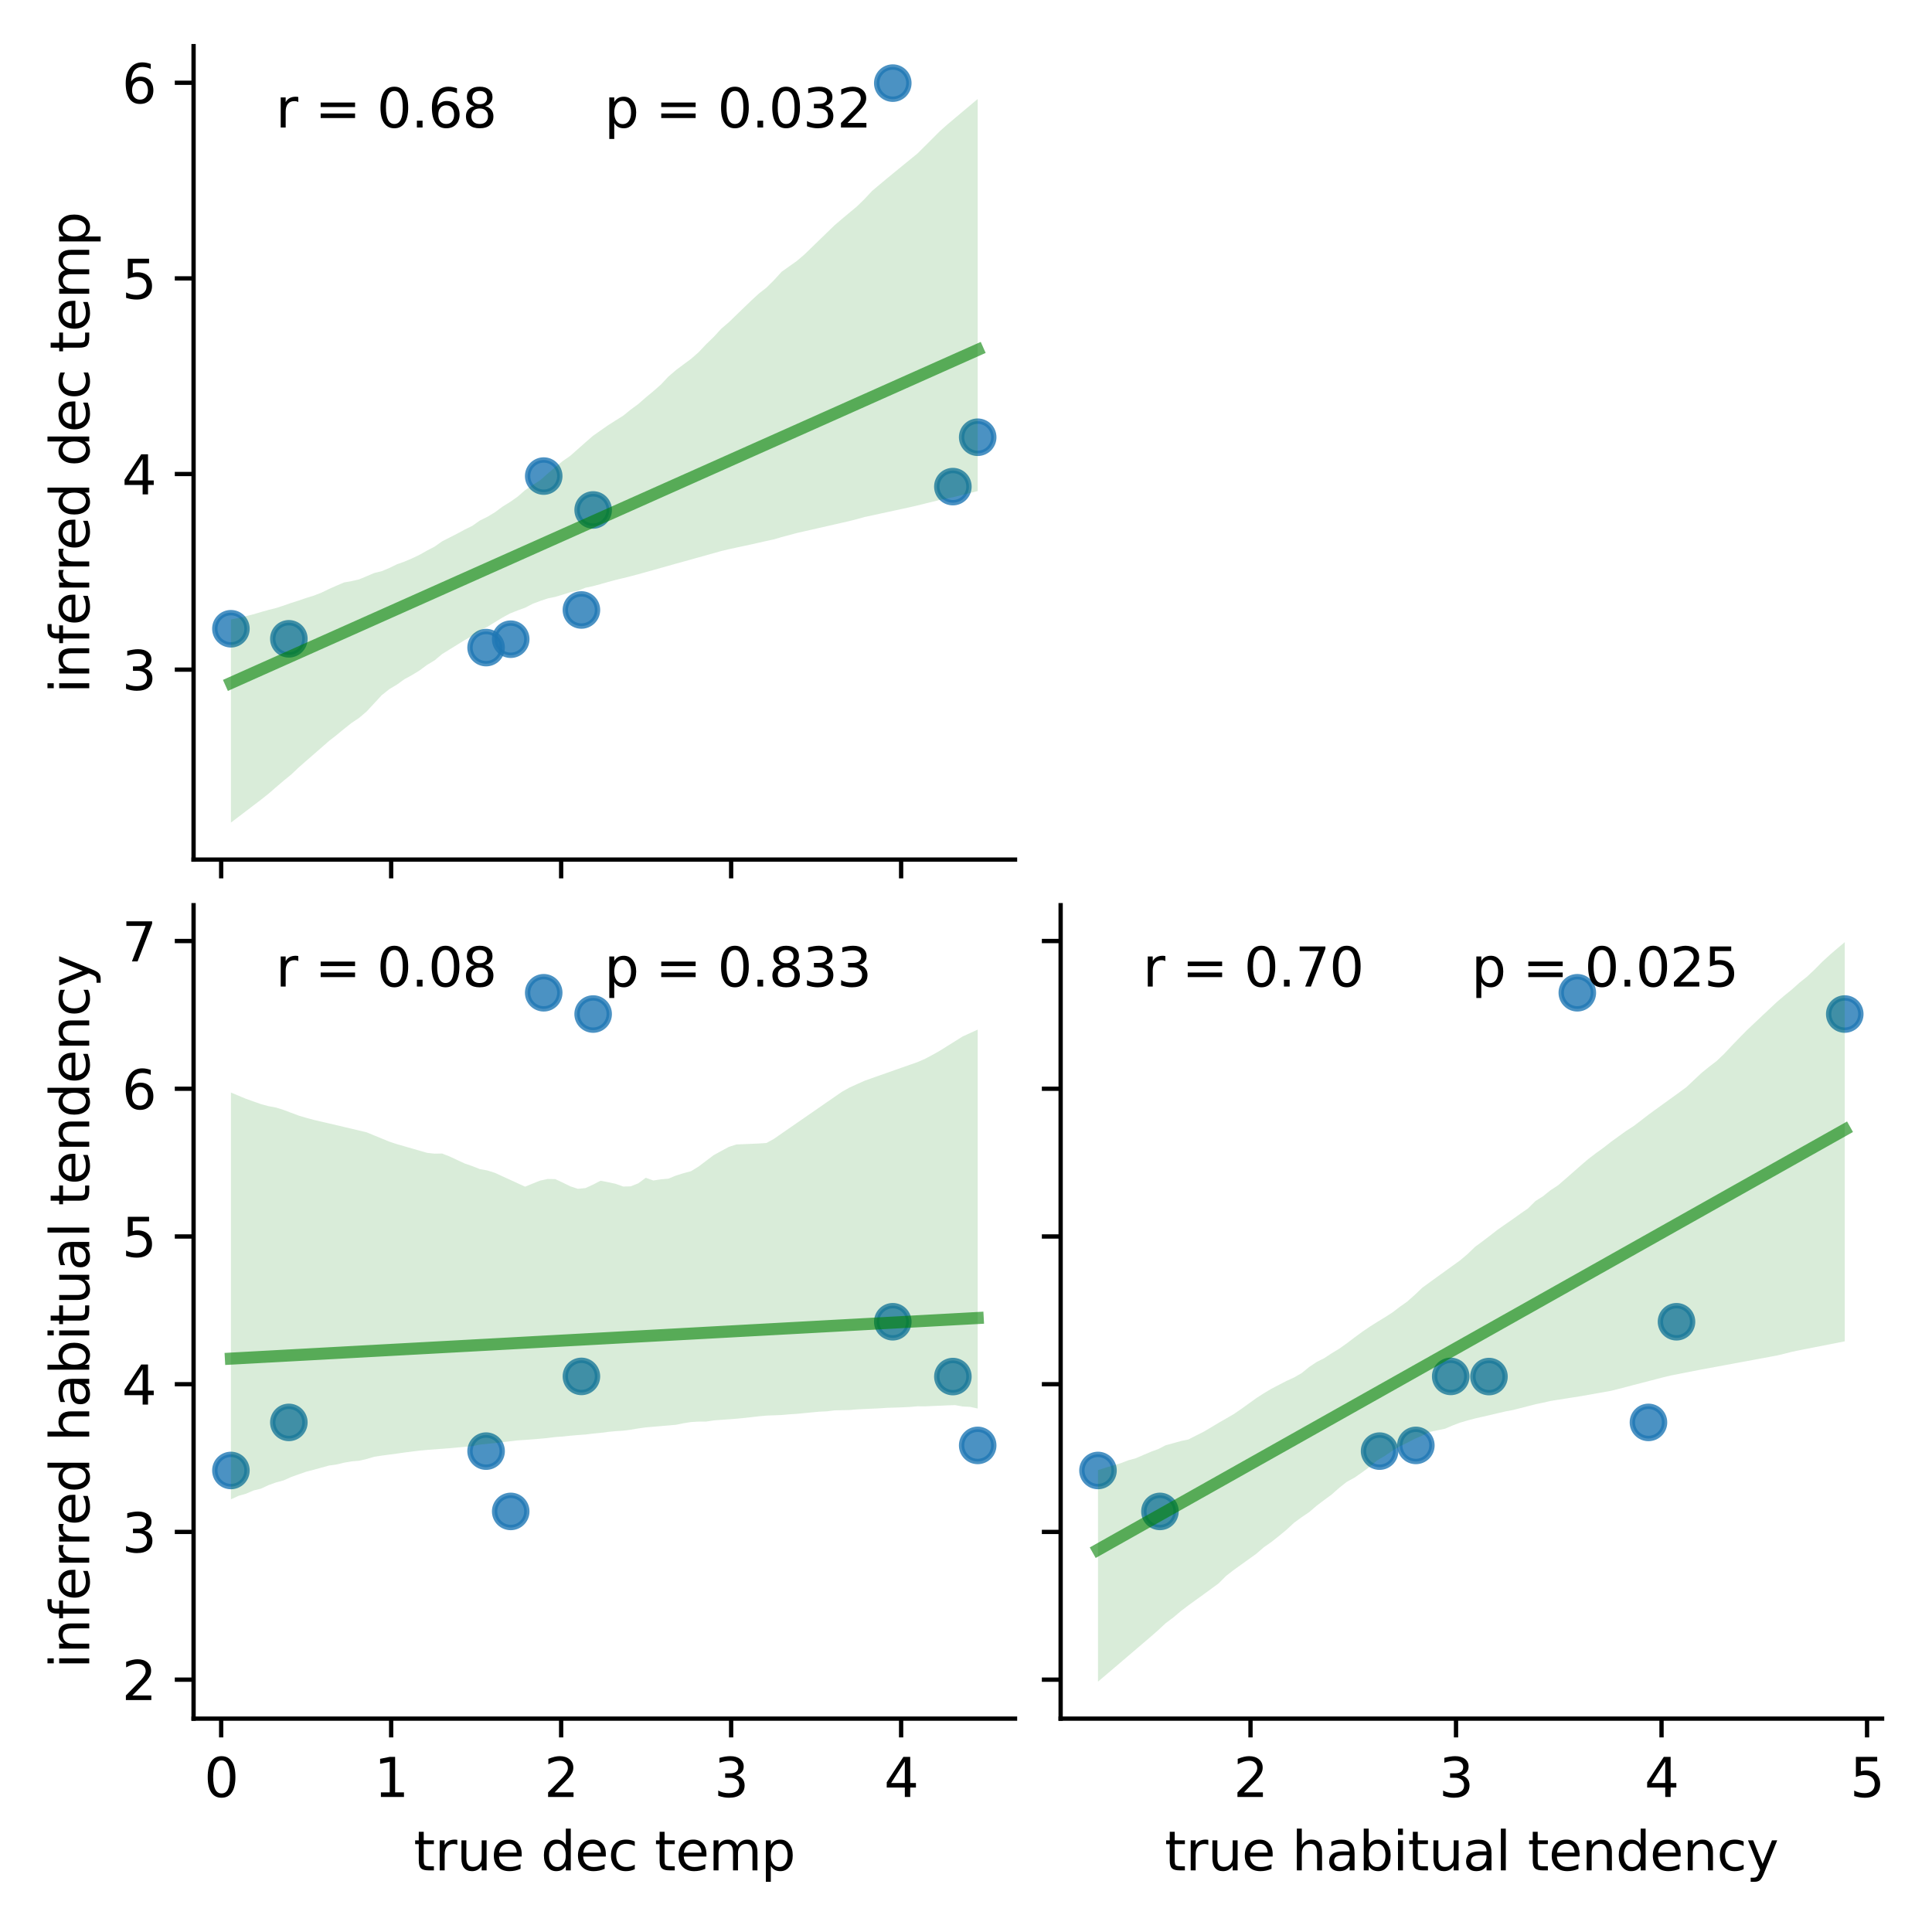 <?xml version="1.0" encoding="utf-8" standalone="no"?>
<!DOCTYPE svg PUBLIC "-//W3C//DTD SVG 1.1//EN"
  "http://www.w3.org/Graphics/SVG/1.1/DTD/svg11.dtd">
<svg xmlns:xlink="http://www.w3.org/1999/xlink" width="360pt" height="360pt" viewBox="0 0 360 360" xmlns="http://www.w3.org/2000/svg" version="1.1">
 <defs>
  <style type="text/css">*{stroke-linejoin: round; stroke-linecap: butt}</style>
 </defs>
 <g id="figure_1">
  <g id="patch_1">
   <path d="M 0 360 
L 360 360 
L 360 0 
L 0 0 
z
" style="fill: #ffffff"/>
  </g>
  <g id="axes_1">
   <g id="patch_2">
    <path d="M 36.07 160.17 
L 189.135 160.17 
L 189.135 8.6 
L 36.07 8.6 
z
" style="fill: #ffffff"/>
   </g>
   <g id="PathCollection_1">
    <defs>
     <path id="mde87c83bbe" d="M 0 3 
C 0.796 3 1.559 2.684 2.121 2.121 
C 2.684 1.559 3 0.796 3 0 
C 3 -0.796 2.684 -1.559 2.121 -2.121 
C 1.559 -2.684 0.796 -3 0 -3 
C -0.796 -3 -1.559 -2.684 -2.121 -2.121 
C -2.684 -1.559 -3 -0.796 -3 0 
C -3 0.796 -2.684 1.559 -2.121 2.121 
C -1.559 2.684 -0.796 3 0 3 
z
" style="stroke: #1f77b4; stroke-opacity: 0.8"/>
    </defs>
    <g clip-path="url(#p56c5d7f277)">
     <use xlink:href="#mde87c83bbe" x="110.524" y="95.025" style="fill: #1f77b4; fill-opacity: 0.8; stroke: #1f77b4; stroke-opacity: 0.8"/>
     <use xlink:href="#mde87c83bbe" x="166.356" y="15.49" style="fill: #1f77b4; fill-opacity: 0.8; stroke: #1f77b4; stroke-opacity: 0.8"/>
     <use xlink:href="#mde87c83bbe" x="43.028" y="117.159" style="fill: #1f77b4; fill-opacity: 0.8; stroke: #1f77b4; stroke-opacity: 0.8"/>
     <use xlink:href="#mde87c83bbe" x="53.823" y="119.03" style="fill: #1f77b4; fill-opacity: 0.8; stroke: #1f77b4; stroke-opacity: 0.8"/>
     <use xlink:href="#mde87c83bbe" x="101.313" y="88.712" style="fill: #1f77b4; fill-opacity: 0.8; stroke: #1f77b4; stroke-opacity: 0.8"/>
     <use xlink:href="#mde87c83bbe" x="90.576" y="120.671" style="fill: #1f77b4; fill-opacity: 0.8; stroke: #1f77b4; stroke-opacity: 0.8"/>
     <use xlink:href="#mde87c83bbe" x="95.165" y="119.105" style="fill: #1f77b4; fill-opacity: 0.8; stroke: #1f77b4; stroke-opacity: 0.8"/>
     <use xlink:href="#mde87c83bbe" x="108.337" y="113.66" style="fill: #1f77b4; fill-opacity: 0.8; stroke: #1f77b4; stroke-opacity: 0.8"/>
     <use xlink:href="#mde87c83bbe" x="177.554" y="90.672" style="fill: #1f77b4; fill-opacity: 0.8; stroke: #1f77b4; stroke-opacity: 0.8"/>
     <use xlink:href="#mde87c83bbe" x="182.178" y="81.474" style="fill: #1f77b4; fill-opacity: 0.8; stroke: #1f77b4; stroke-opacity: 0.8"/>
    </g>
   </g>
   <g id="PolyCollection_1">
    <path d="M 43.028 115.434 
L 43.028 153.28 
L 44.433 152.213 
L 45.839 151.142 
L 47.244 150.072 
L 48.65 149.001 
L 50.055 147.883 
L 51.461 146.66 
L 52.866 145.466 
L 54.272 144.314 
L 55.678 142.984 
L 57.083 141.756 
L 58.489 140.532 
L 59.894 139.306 
L 61.3 138.074 
L 62.705 136.977 
L 64.111 135.815 
L 65.516 134.703 
L 66.922 133.766 
L 68.328 132.563 
L 69.733 131.047 
L 71.139 129.531 
L 72.544 128.413 
L 73.95 127.572 
L 75.355 126.561 
L 76.761 125.798 
L 78.167 124.936 
L 79.572 123.898 
L 80.978 123.05 
L 82.383 121.877 
L 83.789 121.003 
L 85.194 120.134 
L 86.6 119.268 
L 88.005 118.474 
L 89.411 117.492 
L 90.817 116.794 
L 92.222 115.931 
L 93.628 115.073 
L 95.033 114.31 
L 96.439 113.749 
L 97.844 113.241 
L 99.25 112.517 
L 100.655 111.981 
L 102.061 111.51 
L 103.467 111.217 
L 104.872 110.798 
L 106.278 110.352 
L 107.683 110.065 
L 109.089 109.518 
L 110.494 109.221 
L 111.9 108.842 
L 113.306 108.441 
L 114.711 108.064 
L 116.117 107.724 
L 117.522 107.375 
L 118.928 107.004 
L 120.333 106.611 
L 121.739 106.219 
L 123.144 105.823 
L 124.55 105.428 
L 125.956 105.03 
L 127.361 104.642 
L 128.767 104.252 
L 130.172 103.861 
L 131.578 103.47 
L 132.983 103.076 
L 134.389 102.682 
L 135.794 102.342 
L 137.2 102.04 
L 138.606 101.738 
L 140.011 101.436 
L 141.417 101.116 
L 142.822 100.8 
L 144.228 100.496 
L 145.633 100.084 
L 147.039 99.709 
L 148.445 99.329 
L 149.85 99.009 
L 151.256 98.689 
L 152.661 98.369 
L 154.067 98.05 
L 155.472 97.73 
L 156.878 97.41 
L 158.283 97.09 
L 159.689 96.73 
L 161.095 96.342 
L 162.5 96.038 
L 163.906 95.733 
L 165.311 95.429 
L 166.717 95.124 
L 168.122 94.82 
L 169.528 94.515 
L 170.933 94.189 
L 172.339 93.842 
L 173.745 93.495 
L 175.15 93.148 
L 176.556 92.869 
L 177.961 92.561 
L 179.367 92.209 
L 180.772 91.857 
L 182.178 91.505 
L 182.178 18.449 
L 182.178 18.449 
L 180.772 19.626 
L 179.367 20.808 
L 177.961 21.99 
L 176.556 23.173 
L 175.15 24.423 
L 173.745 25.825 
L 172.339 27.228 
L 170.933 28.624 
L 169.528 29.769 
L 168.122 30.914 
L 166.717 32.066 
L 165.311 33.218 
L 163.906 34.39 
L 162.5 35.579 
L 161.095 37.081 
L 159.689 38.457 
L 158.283 39.629 
L 156.878 40.801 
L 155.472 42.007 
L 154.067 43.371 
L 152.661 44.734 
L 151.256 46.097 
L 149.85 47.46 
L 148.445 48.654 
L 147.039 49.648 
L 145.633 50.651 
L 144.228 52.195 
L 142.822 53.592 
L 141.417 54.692 
L 140.011 55.983 
L 138.606 57.337 
L 137.2 58.695 
L 135.794 60.06 
L 134.389 61.263 
L 132.983 62.789 
L 131.578 64.149 
L 130.172 65.641 
L 128.767 66.871 
L 127.361 67.907 
L 125.956 68.963 
L 124.55 70.165 
L 123.144 71.666 
L 121.739 72.897 
L 120.333 74.061 
L 118.928 75.293 
L 117.522 76.326 
L 116.117 77.464 
L 114.711 78.347 
L 113.306 79.24 
L 111.9 80.218 
L 110.494 81.208 
L 109.089 82.432 
L 107.683 83.675 
L 106.278 84.924 
L 104.872 85.902 
L 103.467 87.042 
L 102.061 88.238 
L 100.655 89.482 
L 99.25 90.384 
L 97.844 91.339 
L 96.439 92.563 
L 95.033 93.542 
L 93.628 94.417 
L 92.222 95.457 
L 90.817 96.302 
L 89.411 96.998 
L 88.005 97.987 
L 86.6 98.678 
L 85.194 99.44 
L 83.789 100.154 
L 82.383 100.871 
L 80.978 101.862 
L 79.572 102.594 
L 78.167 103.387 
L 76.761 104.055 
L 75.355 104.65 
L 73.95 105.157 
L 72.544 105.84 
L 71.139 106.43 
L 69.733 106.771 
L 68.328 107.368 
L 66.922 107.959 
L 65.516 108.283 
L 64.111 108.531 
L 62.705 109.135 
L 61.3 109.75 
L 59.894 110.436 
L 58.489 110.98 
L 57.083 111.414 
L 55.678 111.897 
L 54.272 112.343 
L 52.866 112.834 
L 51.461 113.294 
L 50.055 113.642 
L 48.65 114.04 
L 47.244 114.461 
L 45.839 114.802 
L 44.433 115.155 
L 43.028 115.434 
z
" clip-path="url(#p56c5d7f277)" style="fill: #008000; fill-opacity: 0.15"/>
   </g>
   <g id="matplotlib.axis_1">
    <g id="xtick_1">
     <g id="line2d_1">
      <defs>
       <path id="mca251a2bde" d="M 0 0 
L 0 3.5 
" style="stroke: #000000; stroke-width: 0.8"/>
      </defs>
      <g>
       <use xlink:href="#mca251a2bde" x="41.211" y="160.17" style="stroke: #000000; stroke-width: 0.8"/>
      </g>
     </g>
    </g>
    <g id="xtick_2">
     <g id="line2d_2">
      <g>
       <use xlink:href="#mca251a2bde" x="72.886" y="160.17" style="stroke: #000000; stroke-width: 0.8"/>
      </g>
     </g>
    </g>
    <g id="xtick_3">
     <g id="line2d_3">
      <g>
       <use xlink:href="#mca251a2bde" x="104.561" y="160.17" style="stroke: #000000; stroke-width: 0.8"/>
      </g>
     </g>
    </g>
    <g id="xtick_4">
     <g id="line2d_4">
      <g>
       <use xlink:href="#mca251a2bde" x="136.236" y="160.17" style="stroke: #000000; stroke-width: 0.8"/>
      </g>
     </g>
    </g>
    <g id="xtick_5">
     <g id="line2d_5">
      <g>
       <use xlink:href="#mca251a2bde" x="167.911" y="160.17" style="stroke: #000000; stroke-width: 0.8"/>
      </g>
     </g>
    </g>
   </g>
   <g id="matplotlib.axis_2">
    <g id="ytick_1">
     <g id="line2d_6">
      <defs>
       <path id="mc4d0899981" d="M 0 0 
L -3.5 0 
" style="stroke: #000000; stroke-width: 0.8"/>
      </defs>
      <g>
       <use xlink:href="#mc4d0899981" x="36.07" y="124.773" style="stroke: #000000; stroke-width: 0.8"/>
      </g>
     </g>
     <g id="text_1">
      <!-- 3 -->
      <g transform="translate(22.707 128.572) scale(0.1 -0.1)">
       <defs>
        <path id="DejaVuSans-33" d="M 2597 2516 
Q 3050 2419 3304 2112 
Q 3559 1806 3559 1356 
Q 3559 666 3084 287 
Q 2609 -91 1734 -91 
Q 1441 -91 1130 -33 
Q 819 25 488 141 
L 488 750 
Q 750 597 1062 519 
Q 1375 441 1716 441 
Q 2309 441 2620 675 
Q 2931 909 2931 1356 
Q 2931 1769 2642 2001 
Q 2353 2234 1838 2234 
L 1294 2234 
L 1294 2753 
L 1863 2753 
Q 2328 2753 2575 2939 
Q 2822 3125 2822 3475 
Q 2822 3834 2567 4026 
Q 2313 4219 1838 4219 
Q 1578 4219 1281 4162 
Q 984 4106 628 3988 
L 628 4550 
Q 988 4650 1302 4700 
Q 1616 4750 1894 4750 
Q 2613 4750 3031 4423 
Q 3450 4097 3450 3541 
Q 3450 3153 3228 2886 
Q 3006 2619 2597 2516 
z
" transform="scale(0.016)"/>
       </defs>
       <use xlink:href="#DejaVuSans-33"/>
      </g>
     </g>
    </g>
    <g id="ytick_2">
     <g id="line2d_7">
      <g>
       <use xlink:href="#mc4d0899981" x="36.07" y="88.323" style="stroke: #000000; stroke-width: 0.8"/>
      </g>
     </g>
     <g id="text_2">
      <!-- 4 -->
      <g transform="translate(22.707 92.122) scale(0.1 -0.1)">
       <defs>
        <path id="DejaVuSans-34" d="M 2419 4116 
L 825 1625 
L 2419 1625 
L 2419 4116 
z
M 2253 4666 
L 3047 4666 
L 3047 1625 
L 3713 1625 
L 3713 1100 
L 3047 1100 
L 3047 0 
L 2419 0 
L 2419 1100 
L 313 1100 
L 313 1709 
L 2253 4666 
z
" transform="scale(0.016)"/>
       </defs>
       <use xlink:href="#DejaVuSans-34"/>
      </g>
     </g>
    </g>
    <g id="ytick_3">
     <g id="line2d_8">
      <g>
       <use xlink:href="#mc4d0899981" x="36.07" y="51.873" style="stroke: #000000; stroke-width: 0.8"/>
      </g>
     </g>
     <g id="text_3">
      <!-- 5 -->
      <g transform="translate(22.707 55.673) scale(0.1 -0.1)">
       <defs>
        <path id="DejaVuSans-35" d="M 691 4666 
L 3169 4666 
L 3169 4134 
L 1269 4134 
L 1269 2991 
Q 1406 3038 1543 3061 
Q 1681 3084 1819 3084 
Q 2600 3084 3056 2656 
Q 3513 2228 3513 1497 
Q 3513 744 3044 326 
Q 2575 -91 1722 -91 
Q 1428 -91 1123 -41 
Q 819 9 494 109 
L 494 744 
Q 775 591 1075 516 
Q 1375 441 1709 441 
Q 2250 441 2565 725 
Q 2881 1009 2881 1497 
Q 2881 1984 2565 2268 
Q 2250 2553 1709 2553 
Q 1456 2553 1204 2497 
Q 953 2441 691 2322 
L 691 4666 
z
" transform="scale(0.016)"/>
       </defs>
       <use xlink:href="#DejaVuSans-35"/>
      </g>
     </g>
    </g>
    <g id="ytick_4">
     <g id="line2d_9">
      <g>
       <use xlink:href="#mc4d0899981" x="36.07" y="15.423" style="stroke: #000000; stroke-width: 0.8"/>
      </g>
     </g>
     <g id="text_4">
      <!-- 6 -->
      <g transform="translate(22.707 19.223) scale(0.1 -0.1)">
       <defs>
        <path id="DejaVuSans-36" d="M 2113 2584 
Q 1688 2584 1439 2293 
Q 1191 2003 1191 1497 
Q 1191 994 1439 701 
Q 1688 409 2113 409 
Q 2538 409 2786 701 
Q 3034 994 3034 1497 
Q 3034 2003 2786 2293 
Q 2538 2584 2113 2584 
z
M 3366 4563 
L 3366 3988 
Q 3128 4100 2886 4159 
Q 2644 4219 2406 4219 
Q 1781 4219 1451 3797 
Q 1122 3375 1075 2522 
Q 1259 2794 1537 2939 
Q 1816 3084 2150 3084 
Q 2853 3084 3261 2657 
Q 3669 2231 3669 1497 
Q 3669 778 3244 343 
Q 2819 -91 2113 -91 
Q 1303 -91 875 529 
Q 447 1150 447 2328 
Q 447 3434 972 4092 
Q 1497 4750 2381 4750 
Q 2619 4750 2861 4703 
Q 3103 4656 3366 4563 
z
" transform="scale(0.016)"/>
       </defs>
       <use xlink:href="#DejaVuSans-36"/>
      </g>
     </g>
    </g>
    <g id="text_5">
     <!-- inferred dec temp -->
     <g transform="translate(16.628 129.201) rotate(-90) scale(0.1 -0.1)">
      <defs>
       <path id="DejaVuSans-69" d="M 603 3500 
L 1178 3500 
L 1178 0 
L 603 0 
L 603 3500 
z
M 603 4863 
L 1178 4863 
L 1178 4134 
L 603 4134 
L 603 4863 
z
" transform="scale(0.016)"/>
       <path id="DejaVuSans-6e" d="M 3513 2113 
L 3513 0 
L 2938 0 
L 2938 2094 
Q 2938 2591 2744 2837 
Q 2550 3084 2163 3084 
Q 1697 3084 1428 2787 
Q 1159 2491 1159 1978 
L 1159 0 
L 581 0 
L 581 3500 
L 1159 3500 
L 1159 2956 
Q 1366 3272 1645 3428 
Q 1925 3584 2291 3584 
Q 2894 3584 3203 3211 
Q 3513 2838 3513 2113 
z
" transform="scale(0.016)"/>
       <path id="DejaVuSans-66" d="M 2375 4863 
L 2375 4384 
L 1825 4384 
Q 1516 4384 1395 4259 
Q 1275 4134 1275 3809 
L 1275 3500 
L 2222 3500 
L 2222 3053 
L 1275 3053 
L 1275 0 
L 697 0 
L 697 3053 
L 147 3053 
L 147 3500 
L 697 3500 
L 697 3744 
Q 697 4328 969 4595 
Q 1241 4863 1831 4863 
L 2375 4863 
z
" transform="scale(0.016)"/>
       <path id="DejaVuSans-65" d="M 3597 1894 
L 3597 1613 
L 953 1613 
Q 991 1019 1311 708 
Q 1631 397 2203 397 
Q 2534 397 2845 478 
Q 3156 559 3463 722 
L 3463 178 
Q 3153 47 2828 -22 
Q 2503 -91 2169 -91 
Q 1331 -91 842 396 
Q 353 884 353 1716 
Q 353 2575 817 3079 
Q 1281 3584 2069 3584 
Q 2775 3584 3186 3129 
Q 3597 2675 3597 1894 
z
M 3022 2063 
Q 3016 2534 2758 2815 
Q 2500 3097 2075 3097 
Q 1594 3097 1305 2825 
Q 1016 2553 972 2059 
L 3022 2063 
z
" transform="scale(0.016)"/>
       <path id="DejaVuSans-72" d="M 2631 2963 
Q 2534 3019 2420 3045 
Q 2306 3072 2169 3072 
Q 1681 3072 1420 2755 
Q 1159 2438 1159 1844 
L 1159 0 
L 581 0 
L 581 3500 
L 1159 3500 
L 1159 2956 
Q 1341 3275 1631 3429 
Q 1922 3584 2338 3584 
Q 2397 3584 2469 3576 
Q 2541 3569 2628 3553 
L 2631 2963 
z
" transform="scale(0.016)"/>
       <path id="DejaVuSans-64" d="M 2906 2969 
L 2906 4863 
L 3481 4863 
L 3481 0 
L 2906 0 
L 2906 525 
Q 2725 213 2448 61 
Q 2172 -91 1784 -91 
Q 1150 -91 751 415 
Q 353 922 353 1747 
Q 353 2572 751 3078 
Q 1150 3584 1784 3584 
Q 2172 3584 2448 3432 
Q 2725 3281 2906 2969 
z
M 947 1747 
Q 947 1113 1208 752 
Q 1469 391 1925 391 
Q 2381 391 2643 752 
Q 2906 1113 2906 1747 
Q 2906 2381 2643 2742 
Q 2381 3103 1925 3103 
Q 1469 3103 1208 2742 
Q 947 2381 947 1747 
z
" transform="scale(0.016)"/>
       <path id="DejaVuSans-20" transform="scale(0.016)"/>
       <path id="DejaVuSans-63" d="M 3122 3366 
L 3122 2828 
Q 2878 2963 2633 3030 
Q 2388 3097 2138 3097 
Q 1578 3097 1268 2742 
Q 959 2388 959 1747 
Q 959 1106 1268 751 
Q 1578 397 2138 397 
Q 2388 397 2633 464 
Q 2878 531 3122 666 
L 3122 134 
Q 2881 22 2623 -34 
Q 2366 -91 2075 -91 
Q 1284 -91 818 406 
Q 353 903 353 1747 
Q 353 2603 823 3093 
Q 1294 3584 2113 3584 
Q 2378 3584 2631 3529 
Q 2884 3475 3122 3366 
z
" transform="scale(0.016)"/>
       <path id="DejaVuSans-74" d="M 1172 4494 
L 1172 3500 
L 2356 3500 
L 2356 3053 
L 1172 3053 
L 1172 1153 
Q 1172 725 1289 603 
Q 1406 481 1766 481 
L 2356 481 
L 2356 0 
L 1766 0 
Q 1100 0 847 248 
Q 594 497 594 1153 
L 594 3053 
L 172 3053 
L 172 3500 
L 594 3500 
L 594 4494 
L 1172 4494 
z
" transform="scale(0.016)"/>
       <path id="DejaVuSans-6d" d="M 3328 2828 
Q 3544 3216 3844 3400 
Q 4144 3584 4550 3584 
Q 5097 3584 5394 3201 
Q 5691 2819 5691 2113 
L 5691 0 
L 5113 0 
L 5113 2094 
Q 5113 2597 4934 2840 
Q 4756 3084 4391 3084 
Q 3944 3084 3684 2787 
Q 3425 2491 3425 1978 
L 3425 0 
L 2847 0 
L 2847 2094 
Q 2847 2600 2669 2842 
Q 2491 3084 2119 3084 
Q 1678 3084 1418 2786 
Q 1159 2488 1159 1978 
L 1159 0 
L 581 0 
L 581 3500 
L 1159 3500 
L 1159 2956 
Q 1356 3278 1631 3431 
Q 1906 3584 2284 3584 
Q 2666 3584 2933 3390 
Q 3200 3197 3328 2828 
z
" transform="scale(0.016)"/>
       <path id="DejaVuSans-70" d="M 1159 525 
L 1159 -1331 
L 581 -1331 
L 581 3500 
L 1159 3500 
L 1159 2969 
Q 1341 3281 1617 3432 
Q 1894 3584 2278 3584 
Q 2916 3584 3314 3078 
Q 3713 2572 3713 1747 
Q 3713 922 3314 415 
Q 2916 -91 2278 -91 
Q 1894 -91 1617 61 
Q 1341 213 1159 525 
z
M 3116 1747 
Q 3116 2381 2855 2742 
Q 2594 3103 2138 3103 
Q 1681 3103 1420 2742 
Q 1159 2381 1159 1747 
Q 1159 1113 1420 752 
Q 1681 391 2138 391 
Q 2594 391 2855 752 
Q 3116 1113 3116 1747 
z
" transform="scale(0.016)"/>
      </defs>
      <use xlink:href="#DejaVuSans-69"/>
      <use xlink:href="#DejaVuSans-6e" x="27.783"/>
      <use xlink:href="#DejaVuSans-66" x="91.162"/>
      <use xlink:href="#DejaVuSans-65" x="126.367"/>
      <use xlink:href="#DejaVuSans-72" x="187.891"/>
      <use xlink:href="#DejaVuSans-72" x="227.254"/>
      <use xlink:href="#DejaVuSans-65" x="266.117"/>
      <use xlink:href="#DejaVuSans-64" x="327.641"/>
      <use xlink:href="#DejaVuSans-20" x="391.117"/>
      <use xlink:href="#DejaVuSans-64" x="422.904"/>
      <use xlink:href="#DejaVuSans-65" x="486.381"/>
      <use xlink:href="#DejaVuSans-63" x="547.904"/>
      <use xlink:href="#DejaVuSans-20" x="602.885"/>
      <use xlink:href="#DejaVuSans-74" x="634.672"/>
      <use xlink:href="#DejaVuSans-65" x="673.881"/>
      <use xlink:href="#DejaVuSans-6d" x="735.404"/>
      <use xlink:href="#DejaVuSans-70" x="832.816"/>
     </g>
    </g>
   </g>
   <g id="line2d_10">
    <path d="M 43.028 127.257 
L 44.433 126.63 
L 45.839 126.003 
L 47.244 125.376 
L 48.65 124.749 
L 50.055 124.123 
L 51.461 123.496 
L 52.866 122.869 
L 54.272 122.242 
L 55.678 121.615 
L 57.083 120.988 
L 58.489 120.361 
L 59.894 119.734 
L 61.3 119.107 
L 62.705 118.481 
L 64.111 117.854 
L 65.516 117.227 
L 66.922 116.6 
L 68.328 115.973 
L 69.733 115.346 
L 71.139 114.719 
L 72.544 114.092 
L 73.95 113.465 
L 75.355 112.838 
L 76.761 112.212 
L 78.167 111.585 
L 79.572 110.958 
L 80.978 110.331 
L 82.383 109.704 
L 83.789 109.077 
L 85.194 108.45 
L 86.6 107.823 
L 88.005 107.196 
L 89.411 106.57 
L 90.817 105.943 
L 92.222 105.316 
L 93.628 104.689 
L 95.033 104.062 
L 96.439 103.435 
L 97.844 102.808 
L 99.25 102.181 
L 100.655 101.554 
L 102.061 100.927 
L 103.467 100.301 
L 104.872 99.674 
L 106.278 99.047 
L 107.683 98.42 
L 109.089 97.793 
L 110.494 97.166 
L 111.9 96.539 
L 113.306 95.912 
L 114.711 95.285 
L 116.117 94.659 
L 117.522 94.032 
L 118.928 93.405 
L 120.333 92.778 
L 121.739 92.151 
L 123.144 91.524 
L 124.55 90.897 
L 125.956 90.27 
L 127.361 89.643 
L 128.767 89.016 
L 130.172 88.39 
L 131.578 87.763 
L 132.983 87.136 
L 134.389 86.509 
L 135.794 85.882 
L 137.2 85.255 
L 138.606 84.628 
L 140.011 84.001 
L 141.417 83.374 
L 142.822 82.748 
L 144.228 82.121 
L 145.633 81.494 
L 147.039 80.867 
L 148.445 80.24 
L 149.85 79.613 
L 151.256 78.986 
L 152.661 78.359 
L 154.067 77.732 
L 155.472 77.106 
L 156.878 76.479 
L 158.283 75.852 
L 159.689 75.225 
L 161.095 74.598 
L 162.5 73.971 
L 163.906 73.344 
L 165.311 72.717 
L 166.717 72.09 
L 168.122 71.463 
L 169.528 70.837 
L 170.933 70.21 
L 172.339 69.583 
L 173.745 68.956 
L 175.15 68.329 
L 176.556 67.702 
L 177.961 67.075 
L 179.367 66.448 
L 180.772 65.821 
L 182.178 65.195 
" clip-path="url(#p56c5d7f277)" style="fill: none; stroke: #008000; stroke-opacity: 0.6; stroke-width: 2.25; stroke-linecap: square"/>
   </g>
   <g id="patch_3">
    <path d="M 36.07 160.17 
L 36.07 8.6 
" style="fill: none; stroke: #000000; stroke-width: 0.8; stroke-linejoin: miter; stroke-linecap: square"/>
   </g>
   <g id="patch_4">
    <path d="M 36.07 160.17 
L 189.135 160.17 
" style="fill: none; stroke: #000000; stroke-width: 0.8; stroke-linejoin: miter; stroke-linecap: square"/>
   </g>
   <g id="text_6">
    <!-- r = 0.68  -->
    <g transform="translate(51.377 23.757) scale(0.1 -0.1)">
     <defs>
      <path id="DejaVuSans-3d" d="M 678 2906 
L 4684 2906 
L 4684 2381 
L 678 2381 
L 678 2906 
z
M 678 1631 
L 4684 1631 
L 4684 1100 
L 678 1100 
L 678 1631 
z
" transform="scale(0.016)"/>
      <path id="DejaVuSans-30" d="M 2034 4250 
Q 1547 4250 1301 3770 
Q 1056 3291 1056 2328 
Q 1056 1369 1301 889 
Q 1547 409 2034 409 
Q 2525 409 2770 889 
Q 3016 1369 3016 2328 
Q 3016 3291 2770 3770 
Q 2525 4250 2034 4250 
z
M 2034 4750 
Q 2819 4750 3233 4129 
Q 3647 3509 3647 2328 
Q 3647 1150 3233 529 
Q 2819 -91 2034 -91 
Q 1250 -91 836 529 
Q 422 1150 422 2328 
Q 422 3509 836 4129 
Q 1250 4750 2034 4750 
z
" transform="scale(0.016)"/>
      <path id="DejaVuSans-2e" d="M 684 794 
L 1344 794 
L 1344 0 
L 684 0 
L 684 794 
z
" transform="scale(0.016)"/>
      <path id="DejaVuSans-38" d="M 2034 2216 
Q 1584 2216 1326 1975 
Q 1069 1734 1069 1313 
Q 1069 891 1326 650 
Q 1584 409 2034 409 
Q 2484 409 2743 651 
Q 3003 894 3003 1313 
Q 3003 1734 2745 1975 
Q 2488 2216 2034 2216 
z
M 1403 2484 
Q 997 2584 770 2862 
Q 544 3141 544 3541 
Q 544 4100 942 4425 
Q 1341 4750 2034 4750 
Q 2731 4750 3128 4425 
Q 3525 4100 3525 3541 
Q 3525 3141 3298 2862 
Q 3072 2584 2669 2484 
Q 3125 2378 3379 2068 
Q 3634 1759 3634 1313 
Q 3634 634 3220 271 
Q 2806 -91 2034 -91 
Q 1263 -91 848 271 
Q 434 634 434 1313 
Q 434 1759 690 2068 
Q 947 2378 1403 2484 
z
M 1172 3481 
Q 1172 3119 1398 2916 
Q 1625 2713 2034 2713 
Q 2441 2713 2670 2916 
Q 2900 3119 2900 3481 
Q 2900 3844 2670 4047 
Q 2441 4250 2034 4250 
Q 1625 4250 1398 4047 
Q 1172 3844 1172 3481 
z
" transform="scale(0.016)"/>
     </defs>
     <use xlink:href="#DejaVuSans-72"/>
     <use xlink:href="#DejaVuSans-20" x="41.113"/>
     <use xlink:href="#DejaVuSans-3d" x="72.9"/>
     <use xlink:href="#DejaVuSans-20" x="156.689"/>
     <use xlink:href="#DejaVuSans-30" x="188.477"/>
     <use xlink:href="#DejaVuSans-2e" x="252.1"/>
     <use xlink:href="#DejaVuSans-36" x="283.887"/>
     <use xlink:href="#DejaVuSans-38" x="347.51"/>
     <use xlink:href="#DejaVuSans-20" x="411.133"/>
    </g>
   </g>
   <g id="text_7">
    <!-- p = 0.032 -->
    <g transform="translate(112.603 23.757) scale(0.1 -0.1)">
     <defs>
      <path id="DejaVuSans-32" d="M 1228 531 
L 3431 531 
L 3431 0 
L 469 0 
L 469 531 
Q 828 903 1448 1529 
Q 2069 2156 2228 2338 
Q 2531 2678 2651 2914 
Q 2772 3150 2772 3378 
Q 2772 3750 2511 3984 
Q 2250 4219 1831 4219 
Q 1534 4219 1204 4116 
Q 875 4013 500 3803 
L 500 4441 
Q 881 4594 1212 4672 
Q 1544 4750 1819 4750 
Q 2544 4750 2975 4387 
Q 3406 4025 3406 3419 
Q 3406 3131 3298 2873 
Q 3191 2616 2906 2266 
Q 2828 2175 2409 1742 
Q 1991 1309 1228 531 
z
" transform="scale(0.016)"/>
     </defs>
     <use xlink:href="#DejaVuSans-70"/>
     <use xlink:href="#DejaVuSans-20" x="63.477"/>
     <use xlink:href="#DejaVuSans-3d" x="95.264"/>
     <use xlink:href="#DejaVuSans-20" x="179.053"/>
     <use xlink:href="#DejaVuSans-30" x="210.84"/>
     <use xlink:href="#DejaVuSans-2e" x="274.463"/>
     <use xlink:href="#DejaVuSans-30" x="306.25"/>
     <use xlink:href="#DejaVuSans-33" x="369.873"/>
     <use xlink:href="#DejaVuSans-32" x="433.496"/>
    </g>
   </g>
  </g>
  <g id="axes_2">
   <g id="patch_5">
    <path d="M 36.07 320.24 
L 189.135 320.24 
L 189.135 168.67 
L 36.07 168.67 
z
" style="fill: #ffffff"/>
   </g>
   <g id="PathCollection_2">
    <g clip-path="url(#p32734d0e1d)">
     <use xlink:href="#mde87c83bbe" x="110.524" y="188.952" style="fill: #1f77b4; fill-opacity: 0.8; stroke: #1f77b4; stroke-opacity: 0.8"/>
     <use xlink:href="#mde87c83bbe" x="166.356" y="246.29" style="fill: #1f77b4; fill-opacity: 0.8; stroke: #1f77b4; stroke-opacity: 0.8"/>
     <use xlink:href="#mde87c83bbe" x="43.028" y="274.002" style="fill: #1f77b4; fill-opacity: 0.8; stroke: #1f77b4; stroke-opacity: 0.8"/>
     <use xlink:href="#mde87c83bbe" x="53.823" y="265.045" style="fill: #1f77b4; fill-opacity: 0.8; stroke: #1f77b4; stroke-opacity: 0.8"/>
     <use xlink:href="#mde87c83bbe" x="101.313" y="184.986" style="fill: #1f77b4; fill-opacity: 0.8; stroke: #1f77b4; stroke-opacity: 0.8"/>
     <use xlink:href="#mde87c83bbe" x="90.576" y="270.396" style="fill: #1f77b4; fill-opacity: 0.8; stroke: #1f77b4; stroke-opacity: 0.8"/>
     <use xlink:href="#mde87c83bbe" x="95.165" y="281.631" style="fill: #1f77b4; fill-opacity: 0.8; stroke: #1f77b4; stroke-opacity: 0.8"/>
     <use xlink:href="#mde87c83bbe" x="108.337" y="256.472" style="fill: #1f77b4; fill-opacity: 0.8; stroke: #1f77b4; stroke-opacity: 0.8"/>
     <use xlink:href="#mde87c83bbe" x="177.554" y="256.503" style="fill: #1f77b4; fill-opacity: 0.8; stroke: #1f77b4; stroke-opacity: 0.8"/>
     <use xlink:href="#mde87c83bbe" x="182.178" y="269.33" style="fill: #1f77b4; fill-opacity: 0.8; stroke: #1f77b4; stroke-opacity: 0.8"/>
    </g>
   </g>
   <g id="PolyCollection_2">
    <path d="M 43.028 203.573 
L 43.028 279.381 
L 44.433 278.731 
L 45.839 278.334 
L 47.244 277.729 
L 48.65 277.383 
L 50.055 276.724 
L 51.461 276.222 
L 52.866 275.84 
L 54.272 275.214 
L 55.678 274.71 
L 57.083 274.223 
L 58.489 273.859 
L 59.894 273.474 
L 61.3 273.084 
L 62.705 272.883 
L 64.111 272.549 
L 65.516 272.306 
L 66.922 272.186 
L 68.328 271.864 
L 69.733 271.444 
L 71.139 271.231 
L 72.544 271.044 
L 73.95 270.857 
L 75.355 270.654 
L 76.761 270.478 
L 78.167 270.303 
L 79.572 270.174 
L 80.978 270.068 
L 82.383 269.962 
L 83.789 269.855 
L 85.194 269.723 
L 86.6 269.597 
L 88.005 269.472 
L 89.411 269.177 
L 90.817 269.038 
L 92.222 268.901 
L 93.628 268.727 
L 95.033 268.565 
L 96.439 268.394 
L 97.844 268.307 
L 99.25 268.202 
L 100.655 268.084 
L 102.061 267.949 
L 103.467 267.772 
L 104.872 267.675 
L 106.278 267.523 
L 107.683 267.403 
L 109.089 267.302 
L 110.494 267.129 
L 111.9 266.993 
L 113.306 266.809 
L 114.711 266.678 
L 116.117 266.585 
L 117.522 266.402 
L 118.928 266.17 
L 120.333 265.973 
L 121.739 265.853 
L 123.144 265.733 
L 124.55 265.613 
L 125.956 265.489 
L 127.361 265.203 
L 128.767 264.978 
L 130.172 264.894 
L 131.578 264.89 
L 132.983 264.671 
L 134.389 264.567 
L 135.794 264.464 
L 137.2 264.361 
L 138.606 264.226 
L 140.011 264.069 
L 141.417 263.906 
L 142.822 263.776 
L 144.228 263.723 
L 145.633 263.669 
L 147.039 263.543 
L 148.445 263.45 
L 149.85 263.315 
L 151.256 263.18 
L 152.661 263.045 
L 154.067 262.984 
L 155.472 262.805 
L 156.878 262.769 
L 158.283 262.737 
L 159.689 262.619 
L 161.095 262.548 
L 162.5 262.485 
L 163.906 262.422 
L 165.311 262.325 
L 166.717 262.285 
L 168.122 262.236 
L 169.528 262.168 
L 170.933 262.044 
L 172.339 262.053 
L 173.745 261.993 
L 175.15 261.932 
L 176.556 261.871 
L 177.961 261.821 
L 179.367 262.076 
L 180.772 262.152 
L 182.178 262.455 
L 182.178 191.855 
L 182.178 191.855 
L 180.772 192.496 
L 179.367 193.136 
L 177.961 194.015 
L 176.556 194.894 
L 175.15 195.774 
L 173.745 196.567 
L 172.339 197.313 
L 170.933 197.915 
L 169.528 198.41 
L 168.122 198.905 
L 166.717 199.4 
L 165.311 199.894 
L 163.906 200.389 
L 162.5 200.884 
L 161.095 201.387 
L 159.689 202.018 
L 158.283 202.652 
L 156.878 203.442 
L 155.472 204.415 
L 154.067 205.387 
L 152.661 206.359 
L 151.256 207.332 
L 149.85 208.304 
L 148.445 209.277 
L 147.039 210.249 
L 145.633 211.222 
L 144.228 212.198 
L 142.822 212.979 
L 141.417 213.075 
L 140.011 213.136 
L 138.606 213.197 
L 137.2 213.258 
L 135.794 213.714 
L 134.389 214.476 
L 132.983 215.245 
L 131.578 216.302 
L 130.172 217.368 
L 128.767 218.231 
L 127.361 218.611 
L 125.956 219.046 
L 124.55 219.625 
L 123.144 219.752 
L 121.739 219.966 
L 120.333 219.463 
L 118.928 220.496 
L 117.522 221.06 
L 116.117 221.092 
L 114.711 220.587 
L 113.306 220.28 
L 111.9 220.013 
L 110.494 220.74 
L 109.089 221.38 
L 107.683 221.518 
L 106.278 221.059 
L 104.872 220.366 
L 103.467 219.712 
L 102.061 219.686 
L 100.655 219.984 
L 99.25 220.544 
L 97.844 221.121 
L 96.439 220.477 
L 95.033 219.832 
L 93.628 219.188 
L 92.222 218.543 
L 90.817 218.101 
L 89.411 217.842 
L 88.005 217.288 
L 86.6 216.802 
L 85.194 216.15 
L 83.789 215.497 
L 82.383 214.943 
L 80.978 214.969 
L 79.572 214.813 
L 78.167 214.408 
L 76.761 214.002 
L 75.355 213.596 
L 73.95 213.191 
L 72.544 212.731 
L 71.139 212.152 
L 69.733 211.574 
L 68.328 210.995 
L 66.922 210.658 
L 65.516 210.325 
L 64.111 209.993 
L 62.705 209.66 
L 61.3 209.331 
L 59.894 209.006 
L 58.489 208.682 
L 57.083 208.298 
L 55.678 207.886 
L 54.272 207.357 
L 52.866 206.828 
L 51.461 206.383 
L 50.055 206.121 
L 48.65 205.741 
L 47.244 205.246 
L 45.839 204.75 
L 44.433 204.163 
L 43.028 203.573 
z
" clip-path="url(#p32734d0e1d)" style="fill: #008000; fill-opacity: 0.15"/>
   </g>
   <g id="matplotlib.axis_3">
    <g id="xtick_6">
     <g id="line2d_11">
      <g>
       <use xlink:href="#mca251a2bde" x="41.211" y="320.24" style="stroke: #000000; stroke-width: 0.8"/>
      </g>
     </g>
     <g id="text_8">
      <!-- 0 -->
      <g transform="translate(38.029 334.838) scale(0.1 -0.1)">
       <use xlink:href="#DejaVuSans-30"/>
      </g>
     </g>
    </g>
    <g id="xtick_7">
     <g id="line2d_12">
      <g>
       <use xlink:href="#mca251a2bde" x="72.886" y="320.24" style="stroke: #000000; stroke-width: 0.8"/>
      </g>
     </g>
     <g id="text_9">
      <!-- 1 -->
      <g transform="translate(69.705 334.838) scale(0.1 -0.1)">
       <defs>
        <path id="DejaVuSans-31" d="M 794 531 
L 1825 531 
L 1825 4091 
L 703 3866 
L 703 4441 
L 1819 4666 
L 2450 4666 
L 2450 531 
L 3481 531 
L 3481 0 
L 794 0 
L 794 531 
z
" transform="scale(0.016)"/>
       </defs>
       <use xlink:href="#DejaVuSans-31"/>
      </g>
     </g>
    </g>
    <g id="xtick_8">
     <g id="line2d_13">
      <g>
       <use xlink:href="#mca251a2bde" x="104.561" y="320.24" style="stroke: #000000; stroke-width: 0.8"/>
      </g>
     </g>
     <g id="text_10">
      <!-- 2 -->
      <g transform="translate(101.38 334.838) scale(0.1 -0.1)">
       <use xlink:href="#DejaVuSans-32"/>
      </g>
     </g>
    </g>
    <g id="xtick_9">
     <g id="line2d_14">
      <g>
       <use xlink:href="#mca251a2bde" x="136.236" y="320.24" style="stroke: #000000; stroke-width: 0.8"/>
      </g>
     </g>
     <g id="text_11">
      <!-- 3 -->
      <g transform="translate(133.055 334.838) scale(0.1 -0.1)">
       <use xlink:href="#DejaVuSans-33"/>
      </g>
     </g>
    </g>
    <g id="xtick_10">
     <g id="line2d_15">
      <g>
       <use xlink:href="#mca251a2bde" x="167.911" y="320.24" style="stroke: #000000; stroke-width: 0.8"/>
      </g>
     </g>
     <g id="text_12">
      <!-- 4 -->
      <g transform="translate(164.73 334.838) scale(0.1 -0.1)">
       <use xlink:href="#DejaVuSans-34"/>
      </g>
     </g>
    </g>
    <g id="text_13">
     <!-- true dec temp -->
     <g transform="translate(77.082 348.517) scale(0.1 -0.1)">
      <defs>
       <path id="DejaVuSans-75" d="M 544 1381 
L 544 3500 
L 1119 3500 
L 1119 1403 
Q 1119 906 1312 657 
Q 1506 409 1894 409 
Q 2359 409 2629 706 
Q 2900 1003 2900 1516 
L 2900 3500 
L 3475 3500 
L 3475 0 
L 2900 0 
L 2900 538 
Q 2691 219 2414 64 
Q 2138 -91 1772 -91 
Q 1169 -91 856 284 
Q 544 659 544 1381 
z
M 1991 3584 
L 1991 3584 
z
" transform="scale(0.016)"/>
      </defs>
      <use xlink:href="#DejaVuSans-74"/>
      <use xlink:href="#DejaVuSans-72" x="39.209"/>
      <use xlink:href="#DejaVuSans-75" x="80.322"/>
      <use xlink:href="#DejaVuSans-65" x="143.701"/>
      <use xlink:href="#DejaVuSans-20" x="205.225"/>
      <use xlink:href="#DejaVuSans-64" x="237.012"/>
      <use xlink:href="#DejaVuSans-65" x="300.488"/>
      <use xlink:href="#DejaVuSans-63" x="362.012"/>
      <use xlink:href="#DejaVuSans-20" x="416.992"/>
      <use xlink:href="#DejaVuSans-74" x="448.779"/>
      <use xlink:href="#DejaVuSans-65" x="487.988"/>
      <use xlink:href="#DejaVuSans-6d" x="549.512"/>
      <use xlink:href="#DejaVuSans-70" x="646.924"/>
     </g>
    </g>
   </g>
   <g id="matplotlib.axis_4">
    <g id="ytick_5">
     <g id="line2d_16">
      <g>
       <use xlink:href="#mc4d0899981" x="36.07" y="312.979" style="stroke: #000000; stroke-width: 0.8"/>
      </g>
     </g>
     <g id="text_14">
      <!-- 2 -->
      <g transform="translate(22.707 316.778) scale(0.1 -0.1)">
       <use xlink:href="#DejaVuSans-32"/>
      </g>
     </g>
    </g>
    <g id="ytick_6">
     <g id="line2d_17">
      <g>
       <use xlink:href="#mc4d0899981" x="36.07" y="285.452" style="stroke: #000000; stroke-width: 0.8"/>
      </g>
     </g>
     <g id="text_15">
      <!-- 3 -->
      <g transform="translate(22.707 289.251) scale(0.1 -0.1)">
       <use xlink:href="#DejaVuSans-33"/>
      </g>
     </g>
    </g>
    <g id="ytick_7">
     <g id="line2d_18">
      <g>
       <use xlink:href="#mc4d0899981" x="36.07" y="257.925" style="stroke: #000000; stroke-width: 0.8"/>
      </g>
     </g>
     <g id="text_16">
      <!-- 4 -->
      <g transform="translate(22.707 261.725) scale(0.1 -0.1)">
       <use xlink:href="#DejaVuSans-34"/>
      </g>
     </g>
    </g>
    <g id="ytick_8">
     <g id="line2d_19">
      <g>
       <use xlink:href="#mc4d0899981" x="36.07" y="230.399" style="stroke: #000000; stroke-width: 0.8"/>
      </g>
     </g>
     <g id="text_17">
      <!-- 5 -->
      <g transform="translate(22.707 234.198) scale(0.1 -0.1)">
       <use xlink:href="#DejaVuSans-35"/>
      </g>
     </g>
    </g>
    <g id="ytick_9">
     <g id="line2d_20">
      <g>
       <use xlink:href="#mc4d0899981" x="36.07" y="202.872" style="stroke: #000000; stroke-width: 0.8"/>
      </g>
     </g>
     <g id="text_18">
      <!-- 6 -->
      <g transform="translate(22.707 206.671) scale(0.1 -0.1)">
       <use xlink:href="#DejaVuSans-36"/>
      </g>
     </g>
    </g>
    <g id="ytick_10">
     <g id="line2d_21">
      <g>
       <use xlink:href="#mc4d0899981" x="36.07" y="175.345" style="stroke: #000000; stroke-width: 0.8"/>
      </g>
     </g>
     <g id="text_19">
      <!-- 7 -->
      <g transform="translate(22.707 179.144) scale(0.1 -0.1)">
       <defs>
        <path id="DejaVuSans-37" d="M 525 4666 
L 3525 4666 
L 3525 4397 
L 1831 0 
L 1172 0 
L 2766 4134 
L 525 4134 
L 525 4666 
z
" transform="scale(0.016)"/>
       </defs>
       <use xlink:href="#DejaVuSans-37"/>
      </g>
     </g>
    </g>
    <g id="text_20">
     <!-- inferred habitual tendency -->
     <g transform="translate(16.628 310.901) rotate(-90) scale(0.1 -0.1)">
      <defs>
       <path id="DejaVuSans-68" d="M 3513 2113 
L 3513 0 
L 2938 0 
L 2938 2094 
Q 2938 2591 2744 2837 
Q 2550 3084 2163 3084 
Q 1697 3084 1428 2787 
Q 1159 2491 1159 1978 
L 1159 0 
L 581 0 
L 581 4863 
L 1159 4863 
L 1159 2956 
Q 1366 3272 1645 3428 
Q 1925 3584 2291 3584 
Q 2894 3584 3203 3211 
Q 3513 2838 3513 2113 
z
" transform="scale(0.016)"/>
       <path id="DejaVuSans-61" d="M 2194 1759 
Q 1497 1759 1228 1600 
Q 959 1441 959 1056 
Q 959 750 1161 570 
Q 1363 391 1709 391 
Q 2188 391 2477 730 
Q 2766 1069 2766 1631 
L 2766 1759 
L 2194 1759 
z
M 3341 1997 
L 3341 0 
L 2766 0 
L 2766 531 
Q 2569 213 2275 61 
Q 1981 -91 1556 -91 
Q 1019 -91 701 211 
Q 384 513 384 1019 
Q 384 1609 779 1909 
Q 1175 2209 1959 2209 
L 2766 2209 
L 2766 2266 
Q 2766 2663 2505 2880 
Q 2244 3097 1772 3097 
Q 1472 3097 1187 3025 
Q 903 2953 641 2809 
L 641 3341 
Q 956 3463 1253 3523 
Q 1550 3584 1831 3584 
Q 2591 3584 2966 3190 
Q 3341 2797 3341 1997 
z
" transform="scale(0.016)"/>
       <path id="DejaVuSans-62" d="M 3116 1747 
Q 3116 2381 2855 2742 
Q 2594 3103 2138 3103 
Q 1681 3103 1420 2742 
Q 1159 2381 1159 1747 
Q 1159 1113 1420 752 
Q 1681 391 2138 391 
Q 2594 391 2855 752 
Q 3116 1113 3116 1747 
z
M 1159 2969 
Q 1341 3281 1617 3432 
Q 1894 3584 2278 3584 
Q 2916 3584 3314 3078 
Q 3713 2572 3713 1747 
Q 3713 922 3314 415 
Q 2916 -91 2278 -91 
Q 1894 -91 1617 61 
Q 1341 213 1159 525 
L 1159 0 
L 581 0 
L 581 4863 
L 1159 4863 
L 1159 2969 
z
" transform="scale(0.016)"/>
       <path id="DejaVuSans-6c" d="M 603 4863 
L 1178 4863 
L 1178 0 
L 603 0 
L 603 4863 
z
" transform="scale(0.016)"/>
       <path id="DejaVuSans-79" d="M 2059 -325 
Q 1816 -950 1584 -1140 
Q 1353 -1331 966 -1331 
L 506 -1331 
L 506 -850 
L 844 -850 
Q 1081 -850 1212 -737 
Q 1344 -625 1503 -206 
L 1606 56 
L 191 3500 
L 800 3500 
L 1894 763 
L 2988 3500 
L 3597 3500 
L 2059 -325 
z
" transform="scale(0.016)"/>
      </defs>
      <use xlink:href="#DejaVuSans-69"/>
      <use xlink:href="#DejaVuSans-6e" x="27.783"/>
      <use xlink:href="#DejaVuSans-66" x="91.162"/>
      <use xlink:href="#DejaVuSans-65" x="126.367"/>
      <use xlink:href="#DejaVuSans-72" x="187.891"/>
      <use xlink:href="#DejaVuSans-72" x="227.254"/>
      <use xlink:href="#DejaVuSans-65" x="266.117"/>
      <use xlink:href="#DejaVuSans-64" x="327.641"/>
      <use xlink:href="#DejaVuSans-20" x="391.117"/>
      <use xlink:href="#DejaVuSans-68" x="422.904"/>
      <use xlink:href="#DejaVuSans-61" x="486.283"/>
      <use xlink:href="#DejaVuSans-62" x="547.562"/>
      <use xlink:href="#DejaVuSans-69" x="611.039"/>
      <use xlink:href="#DejaVuSans-74" x="638.822"/>
      <use xlink:href="#DejaVuSans-75" x="678.031"/>
      <use xlink:href="#DejaVuSans-61" x="741.41"/>
      <use xlink:href="#DejaVuSans-6c" x="802.689"/>
      <use xlink:href="#DejaVuSans-20" x="830.473"/>
      <use xlink:href="#DejaVuSans-74" x="862.26"/>
      <use xlink:href="#DejaVuSans-65" x="901.469"/>
      <use xlink:href="#DejaVuSans-6e" x="962.992"/>
      <use xlink:href="#DejaVuSans-64" x="1026.371"/>
      <use xlink:href="#DejaVuSans-65" x="1089.848"/>
      <use xlink:href="#DejaVuSans-6e" x="1151.371"/>
      <use xlink:href="#DejaVuSans-63" x="1214.75"/>
      <use xlink:href="#DejaVuSans-79" x="1269.73"/>
     </g>
    </g>
   </g>
   <g id="line2d_22">
    <path d="M 43.028 253.16 
L 44.433 253.084 
L 45.839 253.007 
L 47.244 252.931 
L 48.65 252.854 
L 50.055 252.778 
L 51.461 252.702 
L 52.866 252.625 
L 54.272 252.549 
L 55.678 252.472 
L 57.083 252.396 
L 58.489 252.319 
L 59.894 252.243 
L 61.3 252.166 
L 62.705 252.09 
L 64.111 252.014 
L 65.516 251.937 
L 66.922 251.861 
L 68.328 251.784 
L 69.733 251.708 
L 71.139 251.631 
L 72.544 251.555 
L 73.95 251.478 
L 75.355 251.402 
L 76.761 251.325 
L 78.167 251.249 
L 79.572 251.173 
L 80.978 251.096 
L 82.383 251.02 
L 83.789 250.943 
L 85.194 250.867 
L 86.6 250.79 
L 88.005 250.714 
L 89.411 250.637 
L 90.817 250.561 
L 92.222 250.485 
L 93.628 250.408 
L 95.033 250.332 
L 96.439 250.255 
L 97.844 250.179 
L 99.25 250.102 
L 100.655 250.026 
L 102.061 249.949 
L 103.467 249.873 
L 104.872 249.796 
L 106.278 249.72 
L 107.683 249.644 
L 109.089 249.567 
L 110.494 249.491 
L 111.9 249.414 
L 113.306 249.338 
L 114.711 249.261 
L 116.117 249.185 
L 117.522 249.108 
L 118.928 249.032 
L 120.333 248.956 
L 121.739 248.879 
L 123.144 248.803 
L 124.55 248.726 
L 125.956 248.65 
L 127.361 248.573 
L 128.767 248.497 
L 130.172 248.42 
L 131.578 248.344 
L 132.983 248.267 
L 134.389 248.191 
L 135.794 248.115 
L 137.2 248.038 
L 138.606 247.962 
L 140.011 247.885 
L 141.417 247.809 
L 142.822 247.732 
L 144.228 247.656 
L 145.633 247.579 
L 147.039 247.503 
L 148.445 247.427 
L 149.85 247.35 
L 151.256 247.274 
L 152.661 247.197 
L 154.067 247.121 
L 155.472 247.044 
L 156.878 246.968 
L 158.283 246.891 
L 159.689 246.815 
L 161.095 246.738 
L 162.5 246.662 
L 163.906 246.586 
L 165.311 246.509 
L 166.717 246.433 
L 168.122 246.356 
L 169.528 246.28 
L 170.933 246.203 
L 172.339 246.127 
L 173.745 246.05 
L 175.15 245.974 
L 176.556 245.898 
L 177.961 245.821 
L 179.367 245.745 
L 180.772 245.668 
L 182.178 245.592 
" clip-path="url(#p32734d0e1d)" style="fill: none; stroke: #008000; stroke-opacity: 0.6; stroke-width: 2.25; stroke-linecap: square"/>
   </g>
   <g id="patch_6">
    <path d="M 36.07 320.24 
L 36.07 168.67 
" style="fill: none; stroke: #000000; stroke-width: 0.8; stroke-linejoin: miter; stroke-linecap: square"/>
   </g>
   <g id="patch_7">
    <path d="M 36.07 320.24 
L 189.135 320.24 
" style="fill: none; stroke: #000000; stroke-width: 0.8; stroke-linejoin: miter; stroke-linecap: square"/>
   </g>
   <g id="text_21">
    <!-- r = 0.08  -->
    <g transform="translate(51.377 183.827) scale(0.1 -0.1)">
     <use xlink:href="#DejaVuSans-72"/>
     <use xlink:href="#DejaVuSans-20" x="41.113"/>
     <use xlink:href="#DejaVuSans-3d" x="72.9"/>
     <use xlink:href="#DejaVuSans-20" x="156.689"/>
     <use xlink:href="#DejaVuSans-30" x="188.477"/>
     <use xlink:href="#DejaVuSans-2e" x="252.1"/>
     <use xlink:href="#DejaVuSans-30" x="283.887"/>
     <use xlink:href="#DejaVuSans-38" x="347.51"/>
     <use xlink:href="#DejaVuSans-20" x="411.133"/>
    </g>
   </g>
   <g id="text_22">
    <!-- p = 0.833 -->
    <g transform="translate(112.603 183.827) scale(0.1 -0.1)">
     <use xlink:href="#DejaVuSans-70"/>
     <use xlink:href="#DejaVuSans-20" x="63.477"/>
     <use xlink:href="#DejaVuSans-3d" x="95.264"/>
     <use xlink:href="#DejaVuSans-20" x="179.053"/>
     <use xlink:href="#DejaVuSans-30" x="210.84"/>
     <use xlink:href="#DejaVuSans-2e" x="274.463"/>
     <use xlink:href="#DejaVuSans-38" x="306.25"/>
     <use xlink:href="#DejaVuSans-33" x="369.873"/>
     <use xlink:href="#DejaVuSans-33" x="433.496"/>
    </g>
   </g>
  </g>
  <g id="axes_3">
   <g id="patch_8">
    <path d="M 197.635 320.24 
L 350.701 320.24 
L 350.701 168.67 
L 197.635 168.67 
z
" style="fill: #ffffff"/>
   </g>
   <g id="PathCollection_3">
    <g clip-path="url(#p74325f6ff4)">
     <use xlink:href="#mde87c83bbe" x="343.743" y="188.952" style="fill: #1f77b4; fill-opacity: 0.8; stroke: #1f77b4; stroke-opacity: 0.8"/>
     <use xlink:href="#mde87c83bbe" x="312.392" y="246.29" style="fill: #1f77b4; fill-opacity: 0.8; stroke: #1f77b4; stroke-opacity: 0.8"/>
     <use xlink:href="#mde87c83bbe" x="204.593" y="274.002" style="fill: #1f77b4; fill-opacity: 0.8; stroke: #1f77b4; stroke-opacity: 0.8"/>
     <use xlink:href="#mde87c83bbe" x="307.166" y="265.045" style="fill: #1f77b4; fill-opacity: 0.8; stroke: #1f77b4; stroke-opacity: 0.8"/>
     <use xlink:href="#mde87c83bbe" x="293.91" y="184.986" style="fill: #1f77b4; fill-opacity: 0.8; stroke: #1f77b4; stroke-opacity: 0.8"/>
     <use xlink:href="#mde87c83bbe" x="257.065" y="270.396" style="fill: #1f77b4; fill-opacity: 0.8; stroke: #1f77b4; stroke-opacity: 0.8"/>
     <use xlink:href="#mde87c83bbe" x="216.139" y="281.631" style="fill: #1f77b4; fill-opacity: 0.8; stroke: #1f77b4; stroke-opacity: 0.8"/>
     <use xlink:href="#mde87c83bbe" x="270.318" y="256.472" style="fill: #1f77b4; fill-opacity: 0.8; stroke: #1f77b4; stroke-opacity: 0.8"/>
     <use xlink:href="#mde87c83bbe" x="277.449" y="256.503" style="fill: #1f77b4; fill-opacity: 0.8; stroke: #1f77b4; stroke-opacity: 0.8"/>
     <use xlink:href="#mde87c83bbe" x="263.824" y="269.33" style="fill: #1f77b4; fill-opacity: 0.8; stroke: #1f77b4; stroke-opacity: 0.8"/>
    </g>
   </g>
   <g id="PolyCollection_3">
    <path d="M 204.593 273.932 
L 204.593 313.35 
L 205.999 312.161 
L 207.404 310.966 
L 208.81 309.767 
L 210.215 308.568 
L 211.621 307.368 
L 213.026 306.169 
L 214.432 304.97 
L 215.837 303.738 
L 217.243 302.426 
L 218.649 301.381 
L 220.054 300.191 
L 221.46 299.122 
L 222.865 298.106 
L 224.271 297.089 
L 225.676 296.066 
L 227.082 295.036 
L 228.488 293.627 
L 229.893 292.536 
L 231.299 291.531 
L 232.704 290.525 
L 234.11 289.511 
L 235.515 288.297 
L 236.921 287.315 
L 238.326 286.201 
L 239.732 285.038 
L 241.138 283.741 
L 242.543 282.713 
L 243.949 281.762 
L 245.354 280.561 
L 246.76 279.492 
L 248.165 278.458 
L 249.571 277.214 
L 250.976 276.11 
L 252.382 275.346 
L 253.788 274.365 
L 255.193 273.34 
L 256.599 272.133 
L 258.004 271.307 
L 259.41 270.34 
L 260.815 269.499 
L 262.221 268.837 
L 263.627 268.094 
L 265.032 267.492 
L 266.438 266.81 
L 267.843 266.518 
L 269.249 266.228 
L 270.654 265.624 
L 272.06 265.09 
L 273.465 264.678 
L 274.871 264.305 
L 276.277 263.986 
L 277.682 263.661 
L 279.088 263.333 
L 280.493 263.004 
L 281.899 262.74 
L 283.304 262.384 
L 284.71 262.023 
L 286.115 261.667 
L 287.521 261.371 
L 288.927 261.049 
L 290.332 260.827 
L 291.738 260.605 
L 293.143 260.382 
L 294.549 260.161 
L 295.954 259.914 
L 297.36 259.664 
L 298.766 259.415 
L 300.171 259.163 
L 301.577 258.812 
L 302.982 258.446 
L 304.388 258.08 
L 305.793 257.715 
L 307.199 257.349 
L 308.604 256.983 
L 310.01 256.618 
L 311.416 256.286 
L 312.821 256.011 
L 314.227 255.737 
L 315.632 255.463 
L 317.038 255.187 
L 318.443 254.927 
L 319.849 254.668 
L 321.254 254.407 
L 322.66 254.147 
L 324.066 253.886 
L 325.471 253.625 
L 326.877 253.365 
L 328.282 253.104 
L 329.688 252.843 
L 331.093 252.582 
L 332.499 252.247 
L 333.905 251.886 
L 335.31 251.593 
L 336.716 251.319 
L 338.121 251.044 
L 339.527 250.77 
L 340.932 250.494 
L 342.338 250.218 
L 343.743 249.941 
L 343.743 175.56 
L 343.743 175.56 
L 342.338 176.736 
L 340.932 177.946 
L 339.527 179.237 
L 338.121 180.662 
L 336.716 181.985 
L 335.31 183.108 
L 333.905 184.363 
L 332.499 185.51 
L 331.093 186.705 
L 329.688 188.024 
L 328.282 189.344 
L 326.877 190.671 
L 325.471 191.999 
L 324.066 193.428 
L 322.66 194.886 
L 321.254 196.384 
L 319.849 197.718 
L 318.443 198.796 
L 317.038 199.937 
L 315.632 201.259 
L 314.227 202.582 
L 312.821 203.612 
L 311.416 204.629 
L 310.01 205.646 
L 308.604 206.662 
L 307.199 207.682 
L 305.793 208.77 
L 304.388 209.842 
L 302.982 210.742 
L 301.577 211.761 
L 300.171 212.779 
L 298.766 213.878 
L 297.36 214.893 
L 295.954 215.967 
L 294.549 217.174 
L 293.143 218.407 
L 291.738 219.64 
L 290.332 220.853 
L 288.927 221.773 
L 287.521 222.903 
L 286.115 223.794 
L 284.71 225.185 
L 283.304 226.15 
L 281.899 227.16 
L 280.493 228.136 
L 279.088 229.115 
L 277.682 230.207 
L 276.277 231.284 
L 274.871 232.315 
L 273.465 233.671 
L 272.06 234.856 
L 270.654 235.871 
L 269.249 236.881 
L 267.843 237.896 
L 266.438 238.913 
L 265.032 239.938 
L 263.627 241.274 
L 262.221 242.527 
L 260.815 243.522 
L 259.41 244.591 
L 258.004 245.488 
L 256.599 246.347 
L 255.193 247.233 
L 253.788 248.196 
L 252.382 249.225 
L 250.976 250.295 
L 249.571 251.298 
L 248.165 252.15 
L 246.76 253.071 
L 245.354 253.781 
L 243.949 254.716 
L 242.543 255.861 
L 241.138 256.668 
L 239.732 257.311 
L 238.326 258.04 
L 236.921 258.77 
L 235.515 259.609 
L 234.11 260.513 
L 232.704 261.524 
L 231.299 262.535 
L 229.893 263.497 
L 228.488 264.313 
L 227.082 265.118 
L 225.676 265.966 
L 224.271 266.79 
L 222.865 267.497 
L 221.46 268.218 
L 220.054 268.515 
L 218.649 268.91 
L 217.243 269.285 
L 215.837 270.007 
L 214.432 270.526 
L 213.026 271.125 
L 211.621 271.726 
L 210.215 272.115 
L 208.81 272.656 
L 207.404 273.067 
L 205.999 273.483 
L 204.593 273.932 
z
" clip-path="url(#p74325f6ff4)" style="fill: #008000; fill-opacity: 0.15"/>
   </g>
   <g id="matplotlib.axis_5">
    <g id="xtick_11">
     <g id="line2d_23">
      <g>
       <use xlink:href="#mca251a2bde" x="233.013" y="320.24" style="stroke: #000000; stroke-width: 0.8"/>
      </g>
     </g>
     <g id="text_23">
      <!-- 2 -->
      <g transform="translate(229.832 334.838) scale(0.1 -0.1)">
       <use xlink:href="#DejaVuSans-32"/>
      </g>
     </g>
    </g>
    <g id="xtick_12">
     <g id="line2d_24">
      <g>
       <use xlink:href="#mca251a2bde" x="271.308" y="320.24" style="stroke: #000000; stroke-width: 0.8"/>
      </g>
     </g>
     <g id="text_24">
      <!-- 3 -->
      <g transform="translate(268.127 334.838) scale(0.1 -0.1)">
       <use xlink:href="#DejaVuSans-33"/>
      </g>
     </g>
    </g>
    <g id="xtick_13">
     <g id="line2d_25">
      <g>
       <use xlink:href="#mca251a2bde" x="309.603" y="320.24" style="stroke: #000000; stroke-width: 0.8"/>
      </g>
     </g>
     <g id="text_25">
      <!-- 4 -->
      <g transform="translate(306.422 334.838) scale(0.1 -0.1)">
       <use xlink:href="#DejaVuSans-34"/>
      </g>
     </g>
    </g>
    <g id="xtick_14">
     <g id="line2d_26">
      <g>
       <use xlink:href="#mca251a2bde" x="347.898" y="320.24" style="stroke: #000000; stroke-width: 0.8"/>
      </g>
     </g>
     <g id="text_26">
      <!-- 5 -->
      <g transform="translate(344.717 334.838) scale(0.1 -0.1)">
       <use xlink:href="#DejaVuSans-35"/>
      </g>
     </g>
    </g>
    <g id="text_27">
     <!-- true habitual tendency -->
     <g transform="translate(217.017 348.517) scale(0.1 -0.1)">
      <use xlink:href="#DejaVuSans-74"/>
      <use xlink:href="#DejaVuSans-72" x="39.209"/>
      <use xlink:href="#DejaVuSans-75" x="80.322"/>
      <use xlink:href="#DejaVuSans-65" x="143.701"/>
      <use xlink:href="#DejaVuSans-20" x="205.225"/>
      <use xlink:href="#DejaVuSans-68" x="237.012"/>
      <use xlink:href="#DejaVuSans-61" x="300.391"/>
      <use xlink:href="#DejaVuSans-62" x="361.67"/>
      <use xlink:href="#DejaVuSans-69" x="425.146"/>
      <use xlink:href="#DejaVuSans-74" x="452.93"/>
      <use xlink:href="#DejaVuSans-75" x="492.139"/>
      <use xlink:href="#DejaVuSans-61" x="555.518"/>
      <use xlink:href="#DejaVuSans-6c" x="616.797"/>
      <use xlink:href="#DejaVuSans-20" x="644.58"/>
      <use xlink:href="#DejaVuSans-74" x="676.367"/>
      <use xlink:href="#DejaVuSans-65" x="715.576"/>
      <use xlink:href="#DejaVuSans-6e" x="777.1"/>
      <use xlink:href="#DejaVuSans-64" x="840.479"/>
      <use xlink:href="#DejaVuSans-65" x="903.955"/>
      <use xlink:href="#DejaVuSans-6e" x="965.479"/>
      <use xlink:href="#DejaVuSans-63" x="1028.857"/>
      <use xlink:href="#DejaVuSans-79" x="1083.838"/>
     </g>
    </g>
   </g>
   <g id="matplotlib.axis_6">
    <g id="ytick_11">
     <g id="line2d_27">
      <g>
       <use xlink:href="#mc4d0899981" x="197.635" y="312.979" style="stroke: #000000; stroke-width: 0.8"/>
      </g>
     </g>
    </g>
    <g id="ytick_12">
     <g id="line2d_28">
      <g>
       <use xlink:href="#mc4d0899981" x="197.635" y="285.452" style="stroke: #000000; stroke-width: 0.8"/>
      </g>
     </g>
    </g>
    <g id="ytick_13">
     <g id="line2d_29">
      <g>
       <use xlink:href="#mc4d0899981" x="197.635" y="257.925" style="stroke: #000000; stroke-width: 0.8"/>
      </g>
     </g>
    </g>
    <g id="ytick_14">
     <g id="line2d_30">
      <g>
       <use xlink:href="#mc4d0899981" x="197.635" y="230.399" style="stroke: #000000; stroke-width: 0.8"/>
      </g>
     </g>
    </g>
    <g id="ytick_15">
     <g id="line2d_31">
      <g>
       <use xlink:href="#mc4d0899981" x="197.635" y="202.872" style="stroke: #000000; stroke-width: 0.8"/>
      </g>
     </g>
    </g>
    <g id="ytick_16">
     <g id="line2d_32">
      <g>
       <use xlink:href="#mc4d0899981" x="197.635" y="175.345" style="stroke: #000000; stroke-width: 0.8"/>
      </g>
     </g>
    </g>
   </g>
   <g id="line2d_33">
    <path d="M 204.593 288.772 
L 205.999 287.982 
L 207.404 287.191 
L 208.81 286.401 
L 210.215 285.61 
L 211.621 284.819 
L 213.026 284.029 
L 214.432 283.238 
L 215.837 282.448 
L 217.243 281.657 
L 218.649 280.866 
L 220.054 280.076 
L 221.46 279.285 
L 222.865 278.495 
L 224.271 277.704 
L 225.676 276.913 
L 227.082 276.123 
L 228.488 275.332 
L 229.893 274.541 
L 231.299 273.751 
L 232.704 272.96 
L 234.11 272.17 
L 235.515 271.379 
L 236.921 270.588 
L 238.326 269.798 
L 239.732 269.007 
L 241.138 268.217 
L 242.543 267.426 
L 243.949 266.635 
L 245.354 265.845 
L 246.76 265.054 
L 248.165 264.264 
L 249.571 263.473 
L 250.976 262.682 
L 252.382 261.892 
L 253.788 261.101 
L 255.193 260.31 
L 256.599 259.52 
L 258.004 258.729 
L 259.41 257.939 
L 260.815 257.148 
L 262.221 256.357 
L 263.627 255.567 
L 265.032 254.776 
L 266.438 253.986 
L 267.843 253.195 
L 269.249 252.404 
L 270.654 251.614 
L 272.06 250.823 
L 273.465 250.033 
L 274.871 249.242 
L 276.277 248.451 
L 277.682 247.661 
L 279.088 246.87 
L 280.493 246.079 
L 281.899 245.289 
L 283.304 244.498 
L 284.71 243.708 
L 286.115 242.917 
L 287.521 242.126 
L 288.927 241.336 
L 290.332 240.545 
L 291.738 239.755 
L 293.143 238.964 
L 294.549 238.173 
L 295.954 237.383 
L 297.36 236.592 
L 298.766 235.802 
L 300.171 235.011 
L 301.577 234.22 
L 302.982 233.43 
L 304.388 232.639 
L 305.793 231.848 
L 307.199 231.058 
L 308.604 230.267 
L 310.01 229.477 
L 311.416 228.686 
L 312.821 227.895 
L 314.227 227.105 
L 315.632 226.314 
L 317.038 225.524 
L 318.443 224.733 
L 319.849 223.942 
L 321.254 223.152 
L 322.66 222.361 
L 324.066 221.571 
L 325.471 220.78 
L 326.877 219.989 
L 328.282 219.199 
L 329.688 218.408 
L 331.093 217.617 
L 332.499 216.827 
L 333.905 216.036 
L 335.31 215.246 
L 336.716 214.455 
L 338.121 213.664 
L 339.527 212.874 
L 340.932 212.083 
L 342.338 211.293 
L 343.743 210.502 
" clip-path="url(#p74325f6ff4)" style="fill: none; stroke: #008000; stroke-opacity: 0.6; stroke-width: 2.25; stroke-linecap: square"/>
   </g>
   <g id="patch_9">
    <path d="M 197.635 320.24 
L 197.635 168.67 
" style="fill: none; stroke: #000000; stroke-width: 0.8; stroke-linejoin: miter; stroke-linecap: square"/>
   </g>
   <g id="patch_10">
    <path d="M 197.635 320.24 
L 350.701 320.24 
" style="fill: none; stroke: #000000; stroke-width: 0.8; stroke-linejoin: miter; stroke-linecap: square"/>
   </g>
   <g id="text_28">
    <!-- r = 0.70  -->
    <g transform="translate(212.942 183.827) scale(0.1 -0.1)">
     <use xlink:href="#DejaVuSans-72"/>
     <use xlink:href="#DejaVuSans-20" x="41.113"/>
     <use xlink:href="#DejaVuSans-3d" x="72.9"/>
     <use xlink:href="#DejaVuSans-20" x="156.689"/>
     <use xlink:href="#DejaVuSans-30" x="188.477"/>
     <use xlink:href="#DejaVuSans-2e" x="252.1"/>
     <use xlink:href="#DejaVuSans-37" x="283.887"/>
     <use xlink:href="#DejaVuSans-30" x="347.51"/>
     <use xlink:href="#DejaVuSans-20" x="411.133"/>
    </g>
   </g>
   <g id="text_29">
    <!-- p = 0.025 -->
    <g transform="translate(274.168 183.827) scale(0.1 -0.1)">
     <use xlink:href="#DejaVuSans-70"/>
     <use xlink:href="#DejaVuSans-20" x="63.477"/>
     <use xlink:href="#DejaVuSans-3d" x="95.264"/>
     <use xlink:href="#DejaVuSans-20" x="179.053"/>
     <use xlink:href="#DejaVuSans-30" x="210.84"/>
     <use xlink:href="#DejaVuSans-2e" x="274.463"/>
     <use xlink:href="#DejaVuSans-30" x="306.25"/>
     <use xlink:href="#DejaVuSans-32" x="369.873"/>
     <use xlink:href="#DejaVuSans-35" x="433.496"/>
    </g>
   </g>
  </g>
 </g>
 <defs>
  <clipPath id="p56c5d7f277">
   <rect x="36.07" y="8.6" width="153.065" height="151.57"/>
  </clipPath>
  <clipPath id="p32734d0e1d">
   <rect x="36.07" y="168.67" width="153.065" height="151.57"/>
  </clipPath>
  <clipPath id="p74325f6ff4">
   <rect x="197.635" y="168.67" width="153.065" height="151.57"/>
  </clipPath>
 </defs>
</svg>

